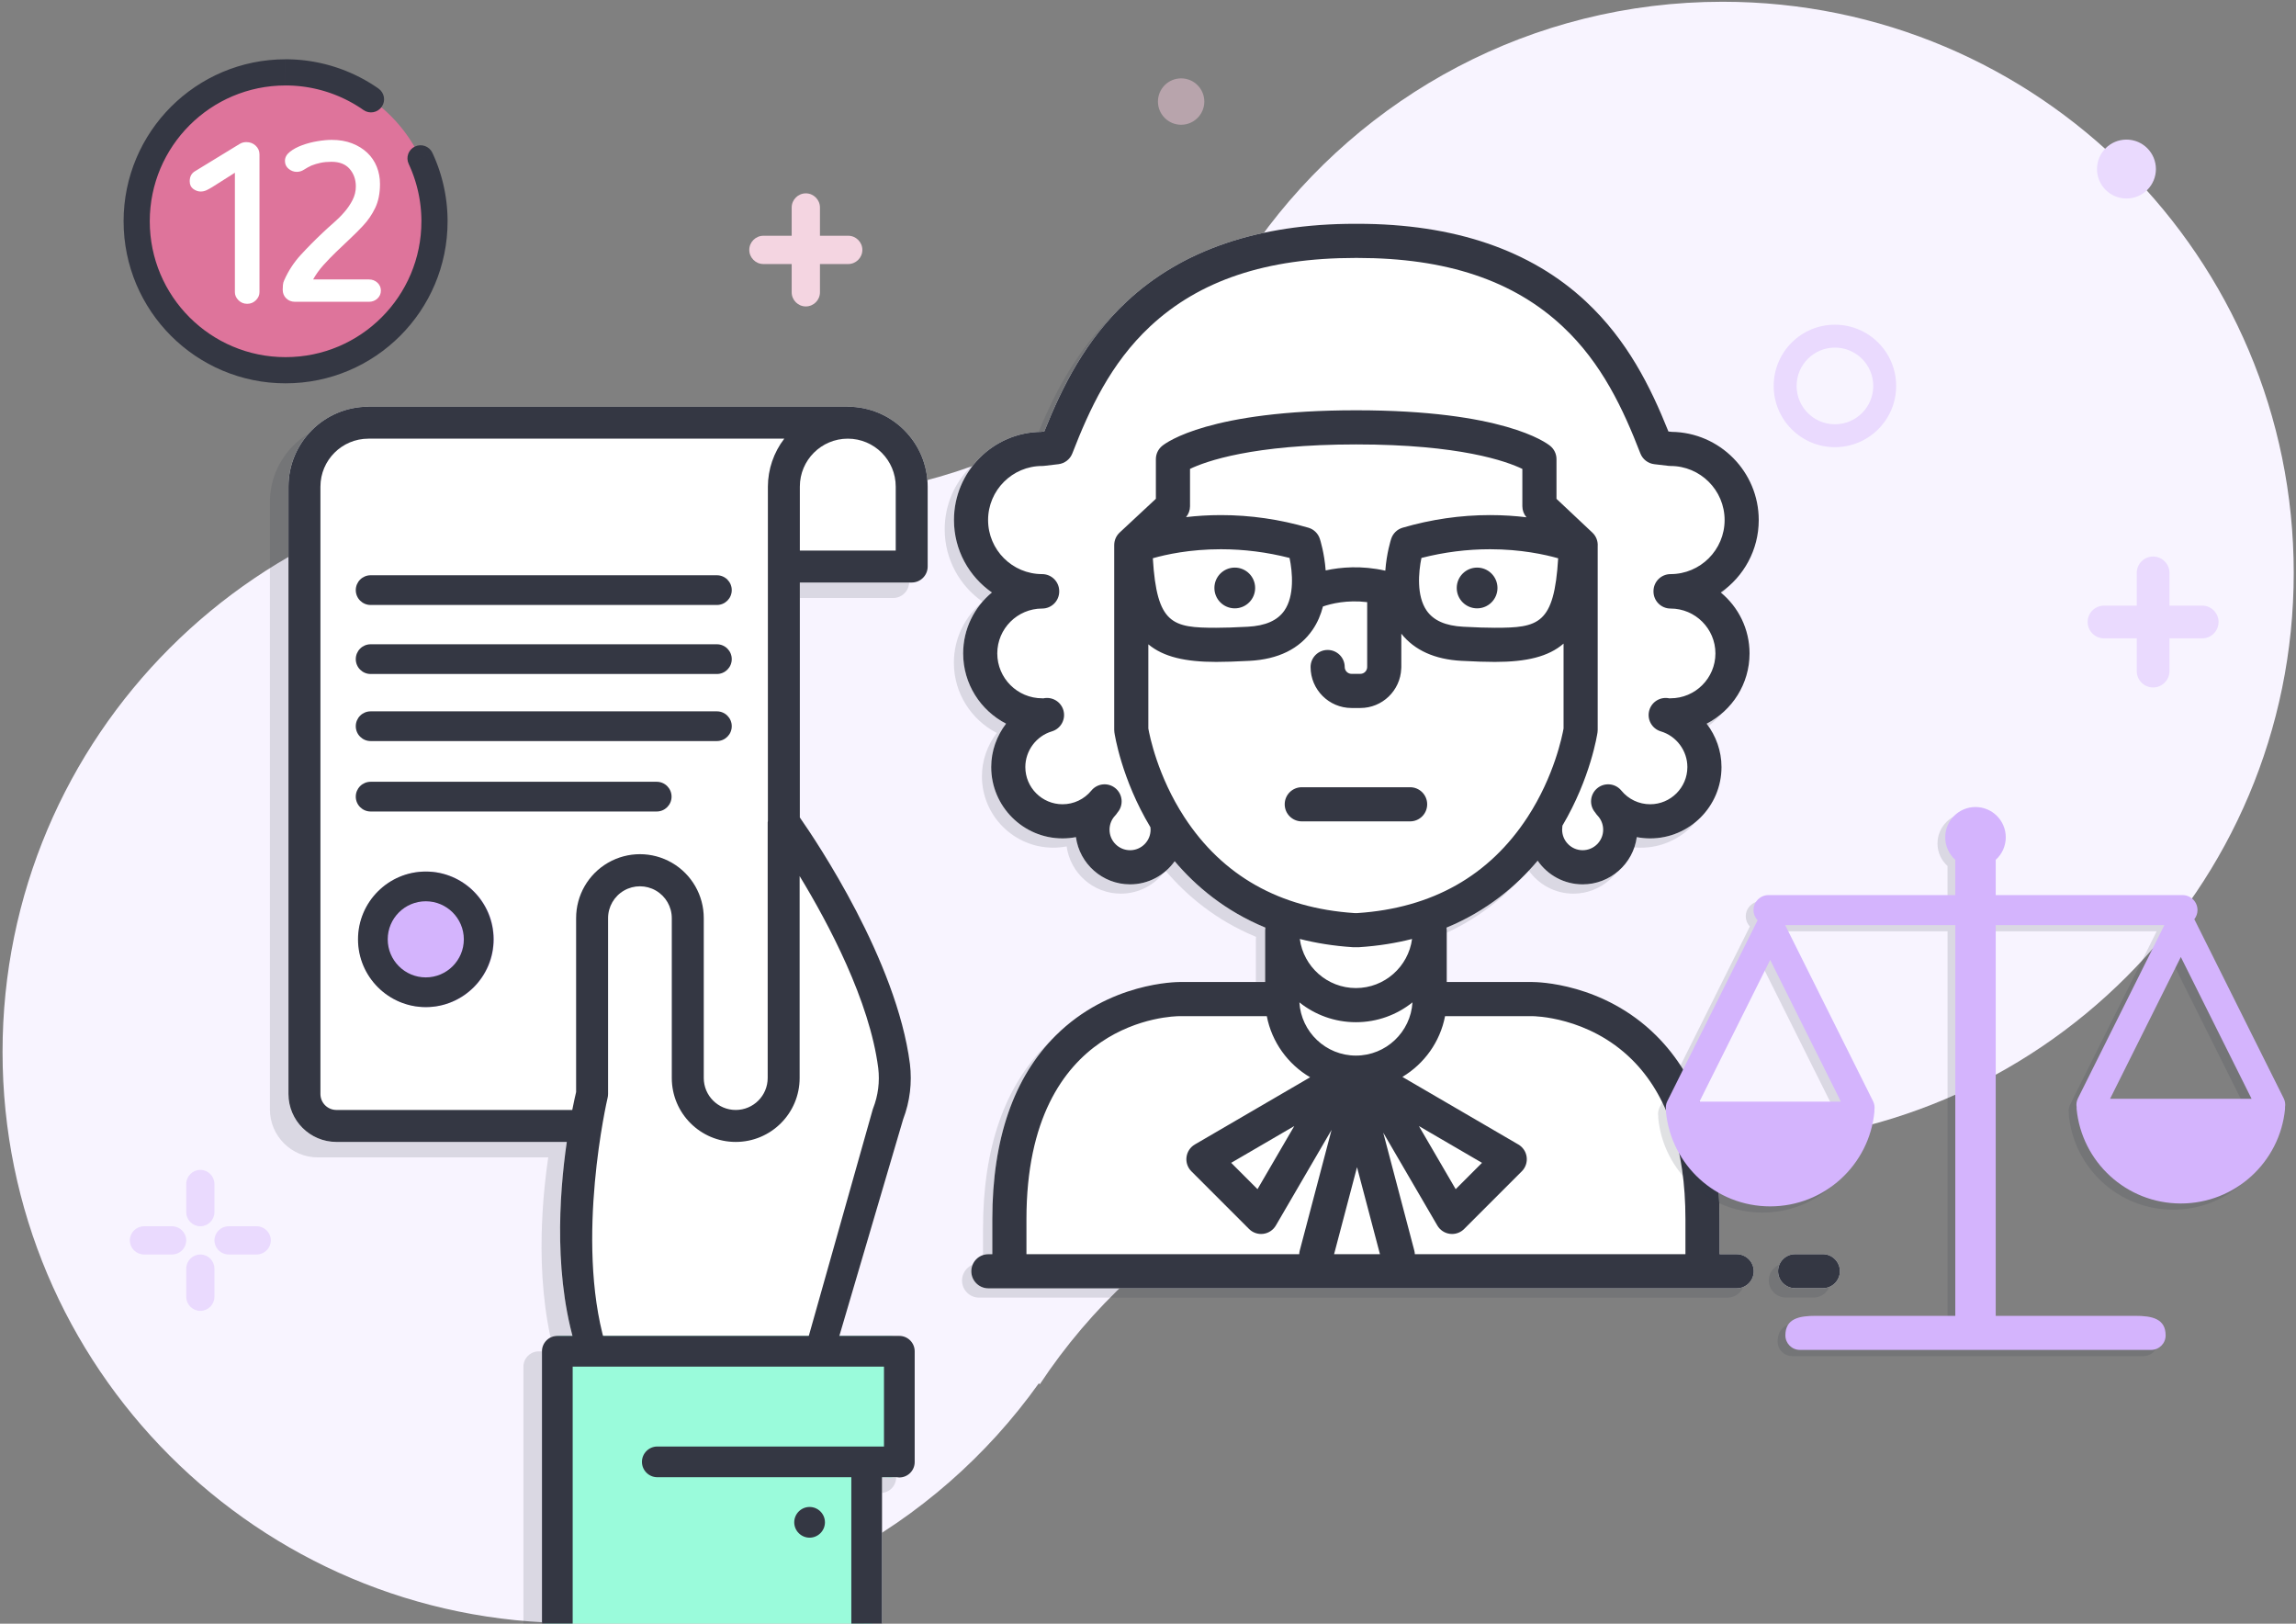<?xml version="1.0" encoding="UTF-8"?>
<!DOCTYPE svg PUBLIC "-//W3C//DTD SVG 1.1//EN" "http://www.w3.org/Graphics/SVG/1.1/DTD/svg11.dtd">
<!-- Creator: CorelDRAW 2018 (64-Bit) -->
<svg xmlns="http://www.w3.org/2000/svg" xml:space="preserve" width="297mm" height="210mm" version="1.1" style="shape-rendering:geometricPrecision; text-rendering:geometricPrecision; image-rendering:optimizeQuality; fill-rule:evenodd; clip-rule:evenodd"
viewBox="0 0 29700 21000"
 xmlns:xlink="http://www.w3.org/1999/xlink">
 <rect x="0" y="0" width="29700" height="21000" fill="#808080" stroke="none"/>
 <defs>
  <style type="text/css">
   <![CDATA[
    .fil7 {fill:#343743}
    .fil6 {fill:#9AFBDB}
    .fil8 {fill:#D4B4FD}
    .fil1 {fill:#DE749B}
    .fil9 {fill:#EADAFE}
    .fil10 {fill:#F4D5E1}
    .fil0 {fill:#F8F4FF}
    .fil5 {fill:white}
    .fil2 {fill:#343743;fill-rule:nonzero}
    .fil3 {fill:white;fill-rule:nonzero}
    .fil4 {fill:#343743;fill-opacity:0.149}
    .fil11 {fill:#EFC7D7;fill-opacity:0.502}
   ]]>
  </style>
 </defs>
 <g id="Слой_x0020_1">
  <path class="fil0" d="M7420.3 6217.37c938.16,0 1745.98,240.41 2670.96,240.41 2518.78,0 4828.51,-1270.22 6189.12,-3353.34 1340.78,-1866.06 3529.7,-3081.69 6002.88,-3081.69 4079.92,0 7387.35,3307.43 7387.35,7387.35 0,4079.92 -3307.43,7387.35 -7387.35,7387.35 -902.49,0 -1756.92,-212.03 -2667,-212.03 -2576.38,0 -4844.3,1319.19 -6166.27,3318.63l-12.08 -13.48c-1339.51,1877.39 -3535.56,3101.54 -6017.61,3101.54 -4079.93,0 -7387.37,-3307.44 -7387.37,-7387.37 0,-4079.93 3307.44,-7387.37 7387.37,-7387.37z"/>
  <path class="fil1" d="M3694.19 936.01c1063.8,0 1926.18,862.38 1926.18,1926.18 0,1063.8 -862.38,1926.18 -1926.18,1926.18 -1063.8,0 -1926.18,-862.38 -1926.18,-1926.18 0,-1063.8 862.38,-1926.18 1926.18,-1926.18z"/>
  <g>
   <path class="fil2" d="M5286.44 2119.72c-39.52,-84.75 -2.86,-185.51 81.89,-225.03 84.75,-39.52 185.51,-2.86 225.03,81.89l-306.92 143.14zm503.26 742.47l-338.66 0 0 0 -0.16 -24.05 -0.5 -24.01 -0.82 -23.99 -1.15 -23.99 -1.46 -23.92 -1.81 -23.88 -2.13 -23.9 -2.44 -23.82 -2.77 -23.78 -3.09 -23.72 -3.42 -23.66 -3.74 -23.63 -4.06 -23.58 -4.38 -23.51 -4.7 -23.45 -5.02 -23.39 -5.32 -23.29 -5.66 -23.22 -5.96 -23.16 -6.29 -23.06 -6.59 -23 -6.91 -22.9 -7.23 -22.84 -7.54 -22.73 -7.84 -22.61 -8.15 -22.48 -8.49 -22.46 -8.77 -22.32 -9.09 -22.19 -9.4 -22.11 -9.69 -21.96 -10.02 -21.86 306.92 -143.14 11.94 26.06 11.59 26.24 11.2 26.33 10.85 26.51 10.47 26.62 10.09 26.7 9.75 26.9 9.36 27.01 8.98 27.09 8.61 27.2 8.25 27.32 7.87 27.42 7.49 27.52 7.12 27.62 6.74 27.72 6.36 27.81 5.98 27.87 5.6 27.97 5.22 28.03 4.84 28.1 4.46 28.17 4.08 28.26 3.69 28.32 3.31 28.36 2.92 28.42 2.53 28.42 2.15 28.54 1.76 28.56 1.37 28.57 0.98 28.63 0.58 28.65 0.2 28.67 0 0zm-2095.51 2095.51l0 -338.66 0 0 90.58 -2.29 89.29 -6.79 87.92 -11.17 86.48 -15.45 84.94 -19.6 83.31 -23.67 81.57 -27.59 79.73 -31.44 77.77 -35.16 75.72 -38.79 73.57 -42.3 71.29 -45.7 68.88 -48.98 66.4 -52.19 63.78 -55.25 61.05 -58.2 58.2 -61.05 55.25 -63.78 52.19 -66.4 48.98 -68.88 45.7 -71.29 42.3 -73.57 38.79 -75.72 35.16 -77.77 31.44 -79.73 27.59 -81.57 23.67 -83.31 19.6 -84.94 15.45 -86.48 11.17 -87.92 6.79 -89.29 2.29 -90.58 338.66 0 -2.73 107.66 -8.07 106.35 -13.33 104.88 -18.43 103.22 -23.42 101.44 -28.25 99.51 -32.97 97.43 -37.54 95.21 -41.98 92.87 -46.29 90.38 -50.46 87.75 -54.5 85.03 -58.42 82.14 -62.19 79.14 -65.83 76 -69.36 72.73 -72.73 69.36 -76 65.83 -79.14 62.19 -82.14 58.42 -85.03 54.5 -87.75 50.46 -90.38 46.29 -92.87 41.98 -95.21 37.54 -97.43 32.97 -99.51 28.25 -101.44 23.42 -103.22 18.43 -104.88 13.33 -106.35 8.07 -107.66 2.73 0 0zm-2095.51 -2095.51l338.66 0 0 0 2.29 90.58 6.79 89.29 11.17 87.92 15.45 86.48 19.6 84.94 23.67 83.31 27.59 81.57 31.44 79.73 35.16 77.77 38.79 75.72 42.3 73.57 45.7 71.29 48.98 68.88 52.19 66.4 55.25 63.78 58.19 61.05 61.06 58.2 63.78 55.25 66.4 52.19 68.88 48.98 71.29 45.7 73.57 42.3 75.72 38.79 77.77 35.16 79.73 31.44 81.57 27.59 83.31 23.67 84.94 19.6 86.48 15.45 87.92 11.17 89.29 6.79 90.58 2.29 0 338.66 -107.66 -2.73 -106.35 -8.07 -104.88 -13.33 -103.22 -18.43 -101.44 -23.42 -99.51 -28.25 -97.43 -32.97 -95.21 -37.54 -92.87 -41.98 -90.38 -46.29 -87.75 -50.46 -85.03 -54.5 -82.14 -58.42 -79.14 -62.19 -76 -65.83 -72.74 -69.36 -69.35 -72.73 -65.83 -76 -62.19 -79.14 -58.42 -82.14 -54.5 -85.03 -50.46 -87.75 -46.29 -90.38 -41.98 -92.87 -37.54 -95.21 -32.97 -97.43 -28.25 -99.51 -23.42 -101.44 -18.43 -103.22 -13.33 -104.88 -8.07 -106.35 -2.73 -107.66 0 0zm2095.51 -2095.51l0 338.66 0 0 -90.58 2.29 -89.29 6.79 -87.92 11.17 -86.48 15.45 -84.94 19.6 -83.31 23.67 -81.57 27.59 -79.73 31.44 -77.77 35.16 -75.72 38.79 -73.57 42.3 -71.29 45.7 -68.88 48.98 -66.4 52.19 -63.79 55.25 -61.05 58.19 -58.19 61.05 -55.25 63.79 -52.19 66.4 -48.98 68.88 -45.7 71.29 -42.3 73.57 -38.79 75.72 -35.16 77.77 -31.44 79.73 -27.59 81.57 -23.67 83.31 -19.6 84.94 -15.45 86.48 -11.17 87.92 -6.79 89.29 -2.29 90.58 -338.66 0 2.73 -107.66 8.07 -106.35 13.33 -104.88 18.43 -103.22 23.42 -101.44 28.25 -99.51 32.97 -97.43 37.54 -95.21 41.98 -92.87 46.29 -90.38 50.46 -87.75 54.5 -85.03 58.42 -82.14 62.19 -79.14 65.83 -75.99 69.35 -72.75 72.75 -69.35 75.99 -65.83 79.14 -62.19 82.14 -58.42 85.03 -54.5 87.75 -50.46 90.38 -46.29 92.87 -41.98 95.21 -37.54 97.43 -32.97 99.51 -28.25 101.44 -23.42 103.22 -18.43 104.88 -13.33 106.35 -8.07 107.66 -2.73 0 0zm1201.93 378.96l-194.24 277.42 -27.85 -19.1 -28.18 -18.54 -28.49 -17.99 -28.79 -17.39 -29.11 -16.84 -29.36 -16.26 -29.64 -15.66 -29.93 -15.11 -30.16 -14.5 -30.47 -13.93 -30.68 -13.35 -30.89 -12.73 -31.16 -12.16 -31.34 -11.55 -31.57 -10.94 -31.79 -10.36 -31.95 -9.74 -32.13 -9.14 -32.3 -8.51 -32.5 -7.92 -32.63 -7.29 -32.79 -6.67 -32.91 -6.06 -33.03 -5.41 -33.19 -4.8 -33.29 -4.17 -33.38 -3.54 -33.48 -2.89 -33.57 -2.26 -33.62 -1.61 -33.73 -0.97 -33.78 -0.33 0 -338.66 40.28 0.39 40.19 1.15 40.16 1.93 40.03 2.7 39.94 3.45 39.84 4.22 39.69 4.97 39.55 5.72 39.43 6.47 39.27 7.22 39.09 7.95 38.93 8.71 38.72 9.42 38.56 10.17 38.35 10.9 38.11 11.62 37.87 12.34 37.65 13.06 37.42 13.79 37.12 14.48 36.91 15.21 36.58 15.91 36.27 16.59 36.04 17.32 35.69 18.01 35.38 18.7 35.04 19.4 34.67 20.06 34.35 20.77 33.97 21.43 33.6 22.1 33.23 22.8zm0 0c76.6,53.63 95.22,159.23 41.59,235.83 -53.63,76.6 -159.23,95.22 -235.83,41.59l194.24 -277.42z"/>
  </g>
  <path class="fil3" d="M3038.37 2234.2l-292.17 185.13c-25.07,15.43 -49.66,28.93 -73.77,40.5 -24.1,11.57 -49.66,17.36 -76.66,17.36 -32.78,0 -64.6,-11.09 -95.46,-33.27 -30.85,-22.18 -46.28,-55.44 -46.28,-99.8 0,-59.78 23.14,-103.17 69.42,-130.17l572.78 -350.03c15.42,-9.64 30.37,-16.39 44.83,-20.25 14.47,-3.86 29.41,-5.78 44.84,-5.78 48.21,0 88.71,15.42 121.5,46.28 32.78,30.86 49.18,68.46 49.18,112.82l0 1781.95c0,38.57 -15.43,73.28 -46.29,104.14 -30.86,30.86 -68.46,46.29 -112.82,46.29 -44.35,0 -81.96,-15.43 -112.82,-46.29 -30.85,-30.86 -46.28,-65.57 -46.28,-104.14l0 -1544.74zm1888.56 1524.49c0,40.5 -14.94,74.73 -44.84,102.69 -29.89,27.97 -67.01,41.95 -111.37,41.95l-951.72 0c-48.22,0 -87.27,-14.95 -117.16,-44.84 -29.89,-29.89 -44.84,-67.01 -44.84,-111.37 0,-19.29 0.97,-40.02 2.89,-62.19 1.93,-22.18 7.72,-42.91 17.36,-62.2 54,-121.5 125.35,-230.46 214.07,-326.88 88.71,-96.43 182.24,-190.93 280.6,-283.5 44.35,-42.42 92.08,-85.82 143.19,-130.17 51.1,-44.36 97.87,-91.12 140.3,-140.3 42.43,-49.18 77.62,-101.25 105.58,-156.21 27.97,-54.96 41.95,-113.3 41.95,-175.01 0,-88.72 -26.52,-163.93 -79.55,-225.64 -53.04,-61.71 -131.62,-92.57 -235.76,-92.57 -52.07,0 -98.84,4.34 -140.3,13.02 -41.47,8.68 -81.48,20.73 -120.05,36.16 -32.79,15.43 -64.13,32.78 -94.02,52.07 -29.89,19.28 -61.23,28.92 -94.01,28.92 -38.57,0 -73.77,-13.01 -105.59,-39.05 -31.82,-26.03 -47.73,-60.26 -47.73,-102.69 0,-44.36 21.21,-83.41 63.64,-117.16 42.43,-33.75 94.98,-62.19 157.66,-85.34 62.67,-23.14 128.73,-40.49 198.15,-52.07 69.43,-11.57 131.14,-17.35 185.14,-17.35 98.35,0 186.1,14.94 263.24,44.84 77.14,29.89 142.71,70.39 196.71,121.49 54,51.11 94.98,111.37 122.95,180.8 27.96,69.43 41.94,143.68 41.94,222.74 0,121.5 -20.73,225.16 -62.19,310.98 -41.47,85.82 -94.02,162.48 -157.66,229.97 -54,57.86 -110.89,114.75 -170.67,170.68 -59.79,55.93 -118.61,111.85 -176.46,167.78 -57.86,55.93 -112.82,112.82 -164.89,170.67 -52.07,57.86 -96.43,119.57 -133.07,185.14l720.3 0c44.36,0 81.48,13.98 111.37,41.95 29.9,27.96 44.84,62.19 44.84,102.69z"/>
  <path class="fil4" d="M6976.52 17477.68c-2.41,0 -4.87,0.06 -7.27,0 -109.22,0 -198.6,89.46 -198.6,198.57l0 3522.11 68.73 0 68.73 0 68.73 0 68.73 0 68.73 0 53.57 0 3604.42 0.01 53.56 0 68.74 0 68.73 0 68.73 0 68.73 0 68.73 0 0 -1892.83 3.46 0c20.78,0.03 41.75,0.3 62.78,0.67 10.22,1.64 20.69,2.49 31.36,2.49l0 0c7.9,0 15.7,-0.48 23.37,-1.39 33.93,0.71 67.84,1.37 101.29,1.39l0.46 0 0.57 0 0.56 0c109.25,0 198.62,-89.35 198.62,-198.62l0 -1433.78c0,-109.27 -89.37,-198.62 -198.62,-198.62l-126.25 0 -382.78 0 -2.38 0 -6.2 0 -3.54 0 -2.66 0 -251.86 0 825.29 -2802.15c87.04,-227.57 117.1,-472.96 87.62,-714.82 -172.26,-1337.51 -1204.96,-2873.98 -1424.21,-3187.83l0 -3038.93 1447 0c54.85,0.03 107.44,-21.72 146.2,-60.51 38.79,-38.79 60.54,-91.37 60.51,-146.2l0 -1033.58c-0.63,-570.56 -462.98,-1032.91 -1033.54,-1033.59l-6201.49 0c-570.56,0.68 -1032.91,463.03 -1033.59,1033.59l0 7855.22c0.37,342.34 277.81,619.78 620.15,620.15l2980.22 0.01 -4.3 29.96 -0.4 2.8 -1.38 9.93 -3.08 22.07 -0.92 6.73 -3.42 25.2 -1.59 12.01 -2.72 20.67 -1.64 12.69 -2.75 21.59 -1.68 13.4 -2.38 19.33 -1.92 15.87 -2.5 20.99 -1.51 12.88 -2.19 19.13 -2.07 18.2 -2.1 19.09 -1.67 15.25 -1.76 16.6 -2.21 21.03 -3.53 34.91c-2.03,20.48 -3.99,41.22 -5.9,62.09l-1.01 10.9 -2.06 23.43 -1.23 14.02 -2.12 25.41 -0.91 11.05 -2.1 26.35 -0.99 12.79 -1.77 23.67 -1.11 15.32 -1.85 26.44 -0.51 7.62 -2.13 32.45 -0.22 3.62 -2.11 34.69 -0.18 3.17c-5.11,88.2 -8.86,178.78 -10.91,271.2l-0.02 0.91c-10.59,480.73 25.24,1011.05 158.44,1513.18l-155.97 0 -0.11 0 -0.12 0 -0.11 0 -0.11 0 -0.03 0 -0.09 0 -0.11 0 -0.11 0 -0.12 0 -0.11 0 -0.11 0 -0.12 0 -5.91 0 -0.11 0 -25.68 0zm4416.84 1831.02l0 0zm0 -1831.02l0 0z"/>
  <path class="fil5" d="M7216.52 17277.68c-2.41,0 -4.87,0.06 -7.27,0 -109.22,0 -198.6,89.46 -198.6,198.57l0 3522.11c1466.25,0 2932.6,0.01 4398.86,0.01l0 -1892.83c73.84,0 150,3.16 223.85,3.16l0 0c109.25,0 198.62,-89.35 198.62,-198.62l0 -1433.78c0,-109.27 -89.37,-198.62 -198.62,-198.62l0 0c-258.56,0 -517.11,0 -775.67,0l825.29 -2802.15c87.04,-227.57 117.1,-472.96 87.62,-714.82 -172.26,-1337.51 -1204.96,-2873.98 -1424.21,-3187.83l0 -3038.93 1447 0c54.85,0.03 107.44,-21.72 146.2,-60.51 38.79,-38.79 60.54,-91.37 60.51,-146.2l0 -1033.58c-0.63,-570.56 -462.98,-1032.91 -1033.54,-1033.59l-6201.49 0c-570.56,0.68 -1032.91,463.03 -1033.59,1033.59l0 7855.22c0.37,342.34 277.81,619.78 620.15,620.15l2980.22 0.01c-92.15,633.75 -163.26,1615.78 73.59,2508.64 -62.97,0 -125.95,0 -188.92,0z"/>
  <path class="fil6" d="M7249.47 17277.68c-2.41,0 -4.87,0.06 -7.27,0l0 0c-109.22,0 -198.6,89.45 -198.6,198.57l0 3522.08 4239.66 0.02 0 -1892.81 188.54 0c11.46,2.07 23.26,3.16 35.31,3.16l0 0c109.24,0 198.62,-89.35 198.62,-198.62l0 -1433.78c0,-109.27 -89.38,-198.62 -198.62,-198.62l0 0c-132.09,1.66 -265.35,0 -397.56,0l-3860.08 0z"/>
  <path class="fil7" d="M7216.52 17277.68c-2.41,0 -4.87,0.06 -7.27,0 -109.22,0 -198.6,89.46 -198.6,198.57l0 3522.11 397.22 0 0 -3323.46 4026.89 0 0 1033.41c-1278.49,0 -1653.48,0 -2932.14,0 -109.29,0 -198.66,89.37 -198.66,198.62l0 0c0,109.22 89.37,198.6 198.66,198.6l2509.67 0 0 1892.84 397.22 0 0 -1892.84 188.54 0c11.47,2.08 23.27,3.17 35.31,3.17l0 0c109.25,0 198.62,-89.35 198.62,-198.62l0 -1433.78c0,-109.27 -89.37,-198.62 -198.62,-198.62l0 0 -4416.84 0zm3255.96 2212.51l0.06 0c109.22,0 198.58,89.45 198.58,198.58l0 0.03c0,109.13 -89.44,198.58 -198.58,198.58l-0.06 0c-109.14,0 -198.58,-89.37 -198.58,-198.58l0 -0.03c0,-109.21 89.36,-198.58 198.58,-198.58z"/>
  <path class="fil7" d="M10966.56 5260.07l-6201.49 0c-570.56,0.68 -1032.91,463.03 -1033.59,1033.59l0 7855.22c0.37,342.34 277.81,619.78 620.15,620.15l2980.22 0.01c-100.67,692.36 -176.32,1800.41 147.36,2753.72 28.44,83.92 107.22,140.36 195.81,140.31l2914.63 0c91.69,0.02 172.41,-60.39 198.23,-148.37l895.1 -3039.17c87.04,-227.57 117.1,-472.96 87.62,-714.82 -172.26,-1337.51 -1204.96,-2873.98 -1424.21,-3187.83l0 -3038.93 1447 0c54.85,0.03 107.44,-21.72 146.2,-60.51 38.79,-38.79 60.54,-91.37 60.51,-146.2l0 -1033.58c-0.63,-570.56 -462.98,-1032.91 -1033.54,-1033.59zm-3514.18 6614.93l0 2248.84c-9.48,39.27 -28.13,121.44 -49.98,231.76l-3050.77 -0.01c-114.15,-0.07 -206.63,-92.58 -206.71,-206.71l0 -7855.22c0.37,-342.34 277.81,-619.79 620.15,-620.15l5379.92 0c-136.73,177.88 -211.22,395.78 -212.02,620.15l0 4324.64c-0.46,5.57 -2.62,10.71 -2.62,16.41l0 3307.44c0,228.34 -185.09,413.44 -413.43,413.44 -228.34,0 -413.44,-185.1 -413.44,-413.44l0 -2067.15c0.65,-295.37 -156.54,-568.6 -412.25,-716.49 -255.69,-147.89 -570.93,-147.89 -826.62,0 -255.67,147.86 -412.89,421.1 -412.23,716.49zm3908.04 1938.16c21.34,176.74 -1.4,356.03 -66.2,521.84 -2.01,5.26 -3.83,10.49 -5.46,15.94l-853.72 3023.08 -2608.4 0c-390.01,-1346.48 28.47,-3156.92 32.9,-3174.29 4.09,-16.64 6.2,-33.71 6.25,-50.87l0 -2273.88c0,-147.24 78.56,-283.28 206.06,-356.9 127.49,-73.61 284.61,-73.62 412.13,0 127.52,73.62 206.05,209.66 206.05,356.9l0 2067.17c0,456.66 370.2,826.86 826.86,826.86 456.66,0 826.86,-370.2 826.86,-826.86l0 -2611.6c372.69,612.88 904.83,1613.14 1016.67,2482.61zm226.29 -6692.64l-1240.3 0 0 -826.86c0,-342.49 277.64,-620.15 620.15,-620.15 342.51,0 620.15,277.66 620.15,620.15l0 826.86z"/>
  <path class="fil8" d="M5511.75 11272.12c483.84,0 876.15,392.28 876.15,876.17 0,483.9 -392.31,876.17 -876.15,876.17 -483.85,0 -876.15,-392.27 -876.15,-876.17 0,-483.89 392.3,-876.17 876.15,-876.17z"/>
  <path class="fil7" d="M8494.85 10110.99l-3700.49 0c-106.15,0 -192.23,86.07 -192.23,192.23 0,106.17 86.08,192.23 192.23,192.23l3700.49 0c106.15,0 192.23,-86.06 192.23,-192.23 -0.01,-106.16 -86.08,-192.23 -192.23,-192.23zm778.54 -910.92l-4479.03 0c-106.15,0 -192.23,86.06 -192.23,192.23 0,106.17 86.08,192.23 192.23,192.23l4479.02 0c106.15,0 192.22,-86.06 192.22,-192.23 0.02,-106.17 -86.06,-192.23 -192.21,-192.23zm0 -867.49l-4479.03 0c-106.15,0 -192.23,86.06 -192.23,192.23 0,106.17 86.08,192.23 192.23,192.23l4479.02 -0.01c106.15,0 192.22,-86.06 192.22,-192.23 0.02,-106.17 -86.06,-192.22 -192.21,-192.22zm0 -892.56l-4479.03 0c-106.15,0 -192.23,86.06 -192.23,192.23 0,106.17 86.08,192.23 192.23,192.23l4479.02 -0.01c106.15,0 192.22,-86.06 192.22,-192.23 0,-106.17 -86.06,-192.22 -192.21,-192.22zm-3765.75 3832.11c-483.39,0 -876.67,393.26 -876.67,876.67 0,483.42 393.3,876.68 876.67,876.68 483.41,0 876.69,-393.26 876.69,-876.68 0.03,-483.39 -393.26,-876.67 -876.69,-876.67zm0 1368.91c-271.41,0 -492.21,-220.82 -492.21,-492.22 0,-271.42 220.8,-492.21 492.21,-492.21 271.41,0 492.23,220.8 492.23,492.21 0,271.4 -220.79,492.22 -492.23,492.22z"/>
  <path class="fil9" d="M2591.46 15130.7l0.02 0c100.23,0 182.23,81.99 182.23,182.23l0 364.5c0,100.23 -82,182.22 -182.23,182.22l-0.02 0c-100.23,0 -182.23,-81.99 -182.23,-182.22l0 -364.5c0,-100.24 82,-182.23 182.23,-182.23zm182.66 911.63l0 -0.03c0,-100.23 82,-182.22 182.23,-182.22l364.5 0c100.23,0 182.22,81.99 182.22,182.22l0 0.03c0,100.23 -81.99,182.22 -182.22,182.22l-364.5 0c-100.23,0 -182.23,-81.99 -182.23,-182.22zm-1094.27 0l0 -0.03c0,-100.23 82,-182.22 182.23,-182.22l364.5 0c100.23,0 182.23,81.99 182.23,182.22l0 0.03c0,100.23 -82,182.22 -182.23,182.22l-364.5 0c-100.23,0 -182.23,-81.99 -182.23,-182.22zm911.61 182.64l0.02 0c100.23,0 182.23,81.99 182.23,182.22l0 364.5c0,100.23 -82,182.23 -182.23,182.23l-0.02 0c-100.23,0 -182.23,-82 -182.23,-182.23l0 -364.5c0,-100.23 82,-182.22 182.23,-182.22z"/>
  <path class="fil10" d="M10423.72 2500.67l0 0c100.57,0 182.84,82.27 182.84,182.83l0 365.66 365.65 0c100.56,0 182.83,82.28 182.83,182.84l0 0c0,100.55 -82.27,182.83 -182.83,182.83l-365.65 0 0 365.64c0,100.56 -82.27,182.85 -182.84,182.85l0 0c-100.54,0 -182.82,-82.29 -182.82,-182.85l0 -365.64 -365.66 0c-100.58,0 -182.85,-82.28 -182.85,-182.83l0 0c0,-100.56 82.27,-182.84 182.85,-182.84l365.66 0 0 -365.66c0,-100.56 82.28,-182.83 182.82,-182.83z"/>
  <path class="fil11" d="M15278.57 1013.5c165.69,0 300,134.31 300,300 0,165.69 -134.31,300 -300,300 -165.69,0 -300,-134.31 -300,-300 0,-165.69 134.31,-300 300,-300z"/>
  <g>
   <path class="fil9" d="M23735.82 4199.4c437.45,0 792.07,354.62 792.07,792.07 0,437.45 -354.62,792.07 -792.07,792.07 -437.45,0 -792.07,-354.62 -792.07,-792.07 0,-437.45 354.62,-792.07 792.07,-792.07zm350.57 441.5c-89.68,-89.68 -213.64,-145.17 -350.57,-145.17 -136.92,0 -260.89,55.49 -350.57,145.17 -89.68,89.69 -145.17,213.64 -145.17,350.57 0,136.92 55.49,260.88 145.17,350.57 89.69,89.68 213.65,145.17 350.57,145.17 136.93,0 260.88,-55.49 350.57,-145.17 89.68,-89.68 145.17,-213.65 145.17,-350.57 0,-136.93 -55.49,-260.89 -145.17,-350.57z"/>
  </g>
  <path class="fil9" d="M27851.53 7197.75l0 0c116.45,0 211.7,95.26 211.7,211.68l0 423.37 423.35 0c116.42,0 211.68,95.25 211.68,211.68l0 0c0,116.43 -95.26,211.68 -211.68,211.68l-423.35 0 0 423.35c0,116.42 -95.25,211.7 -211.7,211.7l0 0c-116.4,0 -211.66,-95.28 -211.66,-211.7l0 -423.35 -423.37 0c-116.44,0 -211.7,-95.25 -211.7,-211.68l0 0c0,-116.43 95.26,-211.68 211.7,-211.68l423.37 0 0 -423.37c0,-116.42 95.26,-211.68 211.66,-211.68z"/>
  <path class="fil9" d="M27506.91 1805.45c210.42,0 381,170.58 381,381 0,210.42 -170.58,381 -381,381 -210.42,0 -381,-170.58 -381,-381 0,-210.42 170.58,-381 381,-381z"/>
  <path class="fil4" d="M23100.01 16340.88l360.17 0c120.73,0 219.91,98.99 219.91,219.99l0 0.01c0,121 -99.18,219.99 -219.91,219.99l-360.17 0c-120.73,0 -219.92,-98.99 -219.92,-219.99l0 -0.01c0,-121 99.19,-219.99 219.92,-219.99zm-755.57 0.29l-220.75 0 0 -452.46c0,-1036.1 -276.31,-1835.78 -821.23,-2376.81 -683.01,-678.11 -1537.59,-691.1 -1599.32,-691.1 -1.06,0 -1.88,0.02 -2.47,0.02l-1106.17 0.01 0 -669.32c0,-11.66 -1.18,-23.05 -2.94,-34.24 524.29,-216.63 905.53,-540.36 1178.85,-865.59 127.69,184.78 340.86,306.16 581.99,306.16 357.27,0 653.24,-266.39 700.31,-610.94 56.48,10.73 114.26,16.56 172.95,16.56 508.84,0 922.87,-414.03 922.87,-922.92 0,-207.11 -71.13,-403.1 -192.13,-560.97 329.22,-169.91 554.97,-513.25 554.97,-908.55 0,-316.87 -144.96,-600.53 -372.08,-788.13 296.42,-206.24 490.96,-549.17 490.96,-936.84 0,-624.53 -504.37,-1133.48 -1127.2,-1140.76l-41.19 -4.85c-232.76,-581.69 -530.94,-1179.4 -1065.74,-1679.73 -713.72,-667.76 -1708.19,-1006.3 -2955.91,-1006.3 -5.12,0 -10.12,0.41 -15.15,0.76 -5.01,-0.35 -10.01,-0.76 -15.14,-0.76 -1247.72,0 -2242.2,338.54 -2955.85,1006.21 -534.79,500.32 -832.98,1098.02 -1065.74,1679.73l-41.18 4.86c-622.84,7.25 -1127.22,516.2 -1127.22,1140.74 0,387.68 194.52,730.61 490.96,936.84 -227.11,187.6 -372.07,471.23 -372.07,788.13 0,395.31 225.76,738.66 554.96,908.56 -121,157.86 -192.12,353.88 -192.12,560.97 0,508.89 414.02,922.91 922.88,922.91 58.67,0 116.46,-5.83 172.93,-16.56 47.08,344.56 343.06,610.94 700.32,610.94 238.12,0 448.91,-118.42 577.13,-299.36 272.91,322.94 652.56,643.67 1173.19,858.79 -1.76,11.19 -2.95,22.58 -2.95,34.24l0 669.31 -1104.55 0.01c-37.75,0.56 -908.81,1.51 -1603.39,691.1 -544.93,541.04 -821.22,1340.75 -821.22,2376.84l0 452.43 -50.82 0c-121.98,0 -220.81,98.87 -220.81,220.82 0,121.94 98.83,220.8 220.81,220.8l9679.26 0.01c121.98,0 220.81,-98.86 220.81,-220.8 0,-121.89 -98.86,-220.76 -220.81,-220.76zm-4003.1 -5818.78c0,-121.94 -98.83,-220.8 -220.81,-220.8l-1401.38 0c-121.98,0 -220.82,98.86 -220.82,220.8 0,121.94 98.84,220.8 220.82,220.8l1401.38 0.01c121.95,0 220.81,-98.86 220.81,-220.81zm909.37 -2797.93c0,-145.53 -117.98,-263.52 -263.52,-263.52 -145.55,0 -263.53,117.99 -263.53,263.52 0,145.55 117.98,263.53 263.53,263.53 145.54,0 263.52,-117.98 263.52,-263.53zm-3134.73 0c0,-145.53 -117.99,-263.52 -263.52,-263.52 -145.55,0 -263.53,117.99 -263.53,263.52 0,145.55 117.98,263.53 263.53,263.53 145.53,0 263.52,-117.98 263.52,-263.53zm3586.28 5537.95c5.59,-0.08 723.07,0.91 1289.04,562.84 458.37,455.08 690.78,1149.36 690.78,2063.46l0 452.46 -3500.31 0c-0.61,-15.78 -2.85,-31.71 -7.04,-47.6l-402.01 -1524.87 699.93 1201.19c34.51,59.18 94.48,99 162.43,107.81 9.49,1.24 18.96,1.82 28.38,1.82 58.21,0 114.48,-22.99 156.15,-64.68l745.86 -745.89c48.43,-48.42 71.66,-116.61 62.84,-184.53 -8.81,-67.92 -48.61,-127.92 -107.79,-162.39l-1499.82 -873.96c282.1,-168.7 487.73,-452.31 552.08,-785.73l1129.48 0 0 0.07zm-2282.6 78.19c276.4,0 530.62,-96.21 731.47,-256.57 -23.12,383.44 -342.28,688.39 -731.47,688.39 -389.17,0 -708.34,-304.95 -731.46,-688.39 200.82,160.39 455.06,256.57 731.46,256.57zm-726.22 -1076.62c209.36,53.14 436.73,90.3 684.3,106.34 4.77,0.29 9.5,0.47 14.27,0.47l55.56 0c4.76,0 9.51,-0.15 14.28,-0.47 247.46,-16.03 474.71,-53.17 683.97,-106.26 -48.07,357.95 -355.29,634.93 -726.18,634.93 -370.9,0 -678.11,-277.04 -726.2,-635.01zm740.36 2951.61l296.76 1125.55 -593.53 0 296.77 -1125.55zm800.49 -531.87l816.25 475.62 -340.6 340.62 -475.65 -816.24zm-3736.56 -3567.56c-146.35,0 -265.41,-119.06 -265.41,-265.44 0,-68.51 26.04,-133.55 73.25,-183.09 11.19,-11.72 20.7,-24.42 28.82,-37.71 1.54,-1.82 3.13,-3.55 4.66,-5.4 77.22,-94.38 63.29,-233.5 -31.09,-310.72 -94.37,-77.19 -233.48,-63.29 -310.73,31.09 -91.94,112.39 -227.81,176.86 -372.78,176.86 -265.38,0 -481.27,-215.9 -481.27,-481.3 0,-211.33 141.23,-401.05 343.45,-461.32 116.89,-34.83 183.4,-157.81 148.53,-274.68 -33.24,-111.61 -146.84,-177.12 -258.84,-152.42 -5.18,-0.36 -10.37,-0.8 -15.6,-0.8 -320,0 -580.35,-260.34 -580.35,-580.33 0,-320.01 260.35,-580.34 580.35,-580.34 121.96,0 220.8,-98.88 220.8,-220.82 0,-0.65 -0.09,-1.24 -0.09,-1.88 0,-0.64 0.09,-1.26 0.09,-1.88 0,-121.94 -98.84,-220.81 -220.8,-220.81 -385.57,0 -699.23,-313.66 -699.23,-699.22 0,-385.56 313.66,-699.23 699.23,-699.23 8.62,0 17.22,-0.49 25.78,-1.5l184.63 -21.72c81.26,-9.57 150.54,-63.24 180.1,-139.52 221.39,-571.28 496.28,-1165.45 1004.49,-1640.9 638.05,-596.89 1506.27,-887.05 2654.2,-887.05 5.12,0 10.13,-0.42 15.17,-0.77 5.03,0.35 10.03,0.77 15.16,0.77 1147.93,0 2016.11,290.16 2654.13,887.05 508.21,475.45 783.13,1069.62 1004.5,1640.9 29.55,76.28 98.83,129.95 180.09,139.52l184.63 21.72c8.57,1.01 17.16,1.5 25.79,1.5 385.56,0 699.23,313.67 699.23,699.23 0,385.56 -313.67,699.22 -699.23,699.22 -121.97,0 -220.81,98.87 -220.81,220.81 0,0.65 0.09,1.24 0.09,1.88 0,0.64 -0.09,1.24 -0.09,1.88 0,121.94 98.84,220.82 220.81,220.82 319.99,0 580.35,260.33 580.35,580.34 0,320.02 -260.36,580.33 -580.35,580.33 -5.3,0 -10.43,0.44 -15.61,0.8 -112.11,-24.7 -225.6,40.81 -258.84,152.42 -34.86,116.85 31.64,239.82 148.53,274.68 202.23,60.27 343.45,249.98 343.45,461.32 0,265.37 -215.89,481.3 -481.26,481.3 -144.98,0 -280.85,-64.45 -372.79,-176.86 -77.22,-94.41 -216.36,-108.28 -310.72,-31.09 -94.39,77.22 -108.32,216.34 -31.08,310.72 1.52,1.85 3.14,3.57 4.64,5.4 8.09,13.3 17.64,25.99 28.83,37.71 47.21,49.57 73.24,114.58 73.24,183.09 0,146.35 -119.06,265.44 -265.41,265.44 -146.38,0 -265.44,-119.06 -265.44,-265.44 0,-11.87 0.76,-23.79 2.32,-35.42 0.74,-5.56 1.04,-11.1 1.36,-16.63 365,-616.91 450.42,-1181.74 454.04,-1206.9 1.54,-10.52 2.3,-21.08 2.3,-31.68l0 -2374.81c4.59,-63.94 -18.52,-129.36 -68.83,-176.71l-464.27 -436.94 0 -513.5c0,-66.23 -29.72,-128.96 -80.98,-170.91 -57.65,-47.16 -617.91,-460.89 -2510.09,-460.89 -1892.17,0 -2452.43,413.73 -2510.07,460.89 -51.26,41.92 -80.99,104.68 -80.99,170.91l0 512.84 -468.77 436.84c-0.89,0.83 -1.62,1.74 -2.47,2.57 -3,2.86 -5.8,5.86 -8.63,8.89 -2.24,2.38 -4.51,4.79 -6.63,7.27 -2.44,2.86 -4.67,5.83 -6.97,8.81 -2.15,2.82 -4.35,5.62 -6.38,8.54 -1.98,2.87 -3.8,5.85 -5.63,8.82 -1.94,3.12 -3.95,6.21 -5.71,9.42 -1.74,3.09 -3.24,6.26 -4.8,9.43 -1.59,3.19 -3.24,6.42 -4.65,9.68 -1.51,3.38 -2.75,6.89 -4.06,10.39 -1.21,3.19 -2.45,6.32 -3.51,9.54 -1.18,3.65 -2.12,7.39 -3.11,11.12 -0.83,3.18 -1.77,6.36 -2.46,9.6 -0.78,3.66 -1.38,7.34 -1.99,11.07 -0.6,3.48 -1.19,6.97 -1.62,10.49 -0.42,3.43 -0.61,6.88 -0.85,10.38 -0.26,3.92 -0.54,7.83 -0.59,11.75 -0.03,1.27 -0.21,2.48 -0.21,3.77l0 2390.74c0,10.6 0.77,21.19 2.3,31.68 3.65,25.43 91,602.33 466.1,1227.01 1.28,10.54 2.1,21.22 2.1,31.94 -0.01,146.38 -119.09,265.44 -265.45,265.44zm3525.74 -4171c-69.9,20.47 -125.21,74.07 -147.82,143.32 -4.63,14.13 -59.36,185.98 -75.94,412.34 -309.24,-69.36 -578.28,-45.51 -771.47,-3.29 -16.88,-224.73 -71.07,-394.99 -75.67,-409.05 -22.61,-69.25 -77.92,-122.86 -147.82,-143.32 -369.99,-108.31 -750.63,-163.22 -1131.36,-163.22 -164.23,0 -315.34,10.3 -451.1,26.08 32.76,-39.41 51.14,-89.14 51.14,-140.99l0 -482.65c201.05,-96.63 806.74,-316.44 2149.46,-316.44 1342.19,0 1945.46,218.29 2149.46,316.91l0 482.18c0,52.79 18.96,103.49 52.88,143.27 -140.64,-17.12 -298.35,-28.36 -470.38,-28.36 -380.76,0 -761.39,54.91 -1131.38,163.22zm-2350.1 278.39c297.92,0 595.94,37.87 887.76,112.65 38.57,184.91 64.6,489.54 -66.73,680.03 -88.92,128.88 -244.28,197.51 -475.01,209.7 -174.33,9.21 -299.95,13.33 -407.41,13.33 -565.47,0 -767.94,-43.04 -819.55,-899.15 169.53,-48.46 479.3,-116.56 880.94,-116.56zm2593.63 112.65c291.83,-74.79 589.88,-112.65 887.79,-112.65 398.37,0 710.21,68.58 880.88,117 -51.64,855.65 -254.16,898.69 -819.52,898.69 -107.45,0 -233.11,-4.12 -407.41,-13.32 -230.73,-12.2 -386.09,-80.81 -475,-209.72 -131.36,-190.55 -105.22,-495.37 -66.74,-680zm-3067.33 3351.47c-345.49,-530.25 -449.48,-1055.21 -465.41,-1145.66l0 -1088.68c195.77,163.16 478.21,227.52 877.75,227.52 115.54,0 248.36,-4.3 430.69,-13.92 372.47,-19.69 647.22,-154.92 816.56,-401.87 64.47,-94.03 106.86,-196.82 133.8,-301.18 106.72,-36.74 312.21,-87.57 572.07,-56.15l0 839.19c0,48.7 -39.62,88.33 -88.32,88.33l-113.9 0c-48.71,0 -88.34,-39.63 -88.34,-88.33 0,-121.94 -98.81,-220.8 -220.79,-220.8 -121.98,0 -220.81,98.86 -220.81,220.8 0,292.21 237.74,529.94 529.94,529.94l113.89 0c284.55,0 516.81,-225.63 528.79,-507.3 0.74,-7.44 1.15,-14.98 1.15,-22.64l0 -431.07c171.17,214.65 432.73,332.81 778.75,351.11 182.29,9.62 315.16,13.93 430.69,13.93 0.06,0 -0.02,0 0.02,0 407.18,0 693.02,-66.54 889.19,-236.8l0 1097.89c-16.15,91.48 -120.24,615.94 -465.41,1145.72 -494.9,759.51 -1234.97,1177.2 -2199.66,1241.49l-41.06 0.01c-964.66,-64.33 -1704.76,-482.01 -2199.59,-1241.53zm-2042.13 5201.04c0,-2596.01 1899.75,-2626.3 1981.41,-2626.3l1127.65 0c64.98,336.74 274.19,622.56 560.59,790.6l-1491.36 869.07c-59.17,34.47 -98.98,94.48 -107.79,162.4 -8.8,67.91 14.39,136.08 62.86,184.5l745.88 745.87c41.66,41.68 97.92,64.68 156.14,64.68 9.41,0 18.92,-0.59 28.37,-1.83 67.95,-8.8 127.93,-48.63 162.43,-107.81l720.63 -1236.67 -411.4 1560.35c-4.21,15.89 -6.43,31.82 -7.04,47.57l-3528.37 0 0 -452.43zm3464.46 -1204.99l-475.62 816.24 -340.58 -340.62 816.2 -475.62z"/>
  <path class="fil5" d="M23220.01 16220.88l360.17 0c120.73,0 219.91,98.99 219.91,219.99l0 0.01c0,121 -99.18,219.99 -219.91,219.99l-360.17 0c-120.73,0 -219.92,-98.99 -219.92,-219.99l0 -0.01c0,-121 99.19,-219.99 219.92,-219.99zm-755.57 0.29l-220.75 0 0 -452.46c0,-1036.1 -276.31,-1835.78 -821.23,-2376.81 -683.01,-678.11 -1537.59,-691.1 -1599.32,-691.1 -1.06,0 -1.88,0.02 -2.47,0.02l-1106.17 0.01 0 -669.32c0,-11.66 -1.18,-23.05 -2.94,-34.24 524.29,-216.63 905.53,-540.36 1178.85,-865.59 127.69,184.78 340.86,306.16 581.99,306.16 357.27,0 653.24,-266.39 700.31,-610.94 56.48,10.73 114.26,16.56 172.95,16.56 508.84,0 922.87,-414.03 922.87,-922.92 0,-207.11 -71.13,-403.1 -192.13,-560.97 329.22,-169.91 554.97,-513.25 554.97,-908.55 0,-316.87 -144.96,-600.53 -372.08,-788.13 296.42,-206.24 490.96,-549.17 490.96,-936.84 0,-624.53 -504.37,-1133.48 -1127.2,-1140.76l-41.19 -4.85c-232.76,-581.69 -530.94,-1179.4 -1065.74,-1679.73 -713.72,-667.76 -1708.19,-1006.3 -2955.91,-1006.3 -5.12,0 -10.12,0.41 -15.15,0.76 -5.01,-0.35 -10.01,-0.76 -15.14,-0.76 -1247.72,0 -2242.2,338.54 -2955.85,1006.21 -534.79,500.32 -832.98,1098.02 -1065.74,1679.73l-41.18 4.86c-622.84,7.25 -1127.22,516.2 -1127.22,1140.74 0,387.68 194.52,730.61 490.96,936.84 -227.11,187.6 -372.07,471.23 -372.07,788.13 0,395.31 225.76,738.66 554.96,908.56 -121,157.86 -192.12,353.88 -192.12,560.97 0,508.89 414.02,922.91 922.88,922.91 58.67,0 116.46,-5.83 172.93,-16.56 47.08,344.56 343.06,610.94 700.32,610.94 238.12,0 448.91,-118.42 577.13,-299.36 272.91,322.94 652.56,643.67 1173.19,858.79 -1.76,11.19 -2.95,22.58 -2.95,34.24l0 669.31 -1104.55 0.01c-37.75,0.56 -908.81,1.51 -1603.39,691.1 -544.93,541.04 -821.22,1340.75 -821.22,2376.84l0 452.43 -50.82 0c-121.98,0 -220.81,98.87 -220.81,220.82 0,121.94 98.83,220.8 220.81,220.8l9679.26 0.01c121.98,0 220.81,-98.86 220.81,-220.8 0,-121.89 -98.86,-220.76 -220.81,-220.76z"/>
  <path class="fil7" d="M23220.01 16220.88l360.17 0c120.73,0 219.91,98.99 219.91,219.99l0 0.01c0,121 -99.18,219.99 -219.91,219.99l-360.17 0c-120.73,0 -219.92,-98.99 -219.92,-219.99l0 -0.01c0,-121 99.19,-219.99 219.92,-219.99zm-755.57 0.29l-220.75 0 0 -452.46c0,-1036.1 -276.31,-1835.78 -821.23,-2376.81 -683.01,-678.11 -1537.59,-691.1 -1599.32,-691.1 -1.06,0 -1.88,0.02 -2.47,0.02l-1106.17 0.01 0 -669.32c0,-11.66 -1.18,-23.05 -2.94,-34.24 524.29,-216.63 905.53,-540.36 1178.85,-865.59 127.69,184.78 340.86,306.16 581.99,306.16 357.27,0 653.24,-266.39 700.31,-610.94 56.48,10.73 114.26,16.56 172.95,16.56 508.84,0 922.87,-414.03 922.87,-922.92 0,-207.11 -71.13,-403.1 -192.13,-560.97 329.22,-169.91 554.97,-513.25 554.97,-908.55 0,-316.87 -144.96,-600.53 -372.08,-788.13 296.42,-206.24 490.96,-549.17 490.96,-936.84 0,-624.53 -504.37,-1133.48 -1127.2,-1140.76l-41.19 -4.85c-232.76,-581.69 -530.94,-1179.4 -1065.74,-1679.73 -713.72,-667.76 -1708.19,-1006.3 -2955.91,-1006.3 -5.12,0 -10.12,0.41 -15.15,0.76 -5.01,-0.35 -10.01,-0.76 -15.14,-0.76 -1247.72,0 -2242.2,338.54 -2955.85,1006.21 -534.79,500.32 -832.98,1098.02 -1065.74,1679.73l-41.18 4.86c-622.84,7.25 -1127.22,516.2 -1127.22,1140.74 0,387.68 194.52,730.61 490.96,936.84 -227.11,187.6 -372.07,471.23 -372.07,788.13 0,395.31 225.76,738.66 554.96,908.56 -121,157.86 -192.12,353.88 -192.12,560.97 0,508.89 414.02,922.91 922.88,922.91 58.67,0 116.46,-5.83 172.93,-16.56 47.08,344.56 343.06,610.94 700.32,610.94 238.12,0 448.91,-118.42 577.13,-299.36 272.91,322.94 652.56,643.67 1173.19,858.79 -1.76,11.19 -2.95,22.58 -2.95,34.24l0 669.31 -1104.55 0.01c-37.75,0.56 -908.81,1.51 -1603.39,691.1 -544.93,541.04 -821.22,1340.75 -821.22,2376.84l0 452.43 -50.82 0c-121.98,0 -220.81,98.87 -220.81,220.82 0,121.94 98.83,220.8 220.81,220.8l9679.26 0.01c121.98,0 220.81,-98.86 220.81,-220.8 0,-121.89 -98.86,-220.76 -220.81,-220.76zm-4003.1 -5818.78c0,-121.94 -98.83,-220.8 -220.81,-220.8l-1401.38 0c-121.98,0 -220.82,98.86 -220.82,220.8 0,121.94 98.84,220.8 220.82,220.8l1401.38 0.01c121.95,0 220.81,-98.86 220.81,-220.81zm909.37 -2797.93c0,-145.53 -117.98,-263.52 -263.52,-263.52 -145.55,0 -263.53,117.99 -263.53,263.52 0,145.55 117.98,263.53 263.53,263.53 145.54,0 263.52,-117.98 263.52,-263.53zm-3134.73 0c0,-145.53 -117.99,-263.52 -263.52,-263.52 -145.55,0 -263.53,117.99 -263.53,263.52 0,145.55 117.98,263.53 263.53,263.53 145.53,0 263.52,-117.98 263.52,-263.53zm3586.28 5537.95c5.59,-0.08 723.07,0.91 1289.04,562.84 458.37,455.08 690.78,1149.36 690.78,2063.46l0 452.46 -3500.31 0c-0.61,-15.78 -2.85,-31.71 -7.04,-47.6l-402.01 -1524.87 699.93 1201.19c34.51,59.18 94.48,99 162.43,107.81 9.49,1.24 18.96,1.82 28.38,1.82 58.21,0 114.48,-22.99 156.15,-64.68l745.86 -745.89c48.43,-48.42 71.66,-116.61 62.84,-184.53 -8.81,-67.92 -48.61,-127.92 -107.79,-162.39l-1499.82 -873.96c282.1,-168.7 487.73,-452.31 552.08,-785.73l1129.48 0 0 0.07zm-2282.6 78.19c276.4,0 530.62,-96.21 731.47,-256.57 -23.12,383.44 -342.28,688.39 -731.47,688.39 -389.17,0 -708.34,-304.95 -731.46,-688.39 200.82,160.39 455.06,256.57 731.46,256.57zm-726.22 -1076.62c209.36,53.14 436.73,90.3 684.3,106.34 4.77,0.29 9.5,0.47 14.27,0.47l55.56 0c4.76,0 9.51,-0.15 14.28,-0.47 247.46,-16.03 474.71,-53.17 683.97,-106.26 -48.07,357.95 -355.29,634.93 -726.18,634.93 -370.9,0 -678.11,-277.04 -726.2,-635.01zm740.36 2951.61l296.76 1125.55 -593.53 0 296.77 -1125.55zm800.49 -531.87l816.25 475.62 -340.6 340.62 -475.65 -816.24zm-3736.56 -3567.56c-146.35,0 -265.41,-119.06 -265.41,-265.44 0,-68.51 26.04,-133.55 73.25,-183.09 11.19,-11.72 20.7,-24.42 28.82,-37.71 1.54,-1.82 3.13,-3.55 4.66,-5.4 77.22,-94.38 63.29,-233.5 -31.09,-310.72 -94.37,-77.19 -233.48,-63.29 -310.73,31.09 -91.94,112.39 -227.81,176.86 -372.78,176.86 -265.38,0 -481.27,-215.9 -481.27,-481.3 0,-211.33 141.23,-401.05 343.45,-461.32 116.89,-34.83 183.4,-157.81 148.53,-274.68 -33.24,-111.61 -146.84,-177.12 -258.84,-152.42 -5.18,-0.36 -10.37,-0.8 -15.6,-0.8 -320,0 -580.35,-260.34 -580.35,-580.33 0,-320.01 260.35,-580.34 580.35,-580.34 121.96,0 220.8,-98.88 220.8,-220.82 0,-0.65 -0.09,-1.24 -0.09,-1.88 0,-0.64 0.09,-1.26 0.09,-1.88 0,-121.94 -98.84,-220.81 -220.8,-220.81 -385.57,0 -699.23,-313.66 -699.23,-699.22 0,-385.56 313.66,-699.23 699.23,-699.23 8.62,0 17.22,-0.49 25.78,-1.5l184.63 -21.72c81.26,-9.57 150.54,-63.24 180.1,-139.52 221.39,-571.28 496.28,-1165.45 1004.49,-1640.9 638.05,-596.89 1506.27,-887.05 2654.2,-887.05 5.12,0 10.13,-0.42 15.17,-0.77 5.03,0.35 10.03,0.77 15.16,0.77 1147.93,0 2016.11,290.16 2654.13,887.05 508.21,475.45 783.13,1069.62 1004.5,1640.9 29.55,76.28 98.83,129.95 180.09,139.52l184.63 21.72c8.57,1.01 17.16,1.5 25.79,1.5 385.56,0 699.23,313.67 699.23,699.23 0,385.56 -313.67,699.22 -699.23,699.22 -121.97,0 -220.81,98.87 -220.81,220.81 0,0.65 0.09,1.24 0.09,1.88 0,0.64 -0.09,1.24 -0.09,1.88 0,121.94 98.84,220.82 220.81,220.82 319.99,0 580.35,260.33 580.35,580.34 0,320.02 -260.36,580.33 -580.35,580.33 -5.3,0 -10.43,0.44 -15.61,0.8 -112.11,-24.7 -225.6,40.81 -258.84,152.42 -34.86,116.85 31.64,239.82 148.53,274.68 202.23,60.27 343.45,249.98 343.45,461.32 0,265.37 -215.89,481.3 -481.26,481.3 -144.98,0 -280.85,-64.45 -372.79,-176.86 -77.22,-94.41 -216.36,-108.28 -310.72,-31.09 -94.39,77.22 -108.32,216.34 -31.08,310.72 1.52,1.85 3.14,3.57 4.64,5.4 8.09,13.3 17.64,25.99 28.83,37.71 47.21,49.57 73.24,114.58 73.24,183.09 0,146.35 -119.06,265.44 -265.41,265.44 -146.38,0 -265.44,-119.06 -265.44,-265.44 0,-11.87 0.76,-23.79 2.32,-35.42 0.74,-5.56 1.04,-11.1 1.36,-16.63 365,-616.91 450.42,-1181.74 454.04,-1206.9 1.54,-10.52 2.3,-21.08 2.3,-31.68l0 -2374.81c4.59,-63.94 -18.52,-129.36 -68.83,-176.71l-464.27 -436.94 0 -513.5c0,-66.23 -29.72,-128.96 -80.98,-170.91 -57.65,-47.16 -617.91,-460.89 -2510.09,-460.89 -1892.17,0 -2452.43,413.73 -2510.07,460.89 -51.26,41.92 -80.99,104.68 -80.99,170.91l0 512.84 -468.77 436.84c-0.89,0.83 -1.62,1.74 -2.47,2.57 -3,2.86 -5.8,5.86 -8.63,8.89 -2.24,2.38 -4.51,4.79 -6.63,7.27 -2.44,2.86 -4.67,5.83 -6.97,8.81 -2.15,2.82 -4.35,5.62 -6.38,8.54 -1.98,2.87 -3.8,5.85 -5.63,8.82 -1.94,3.12 -3.95,6.21 -5.71,9.42 -1.74,3.09 -3.24,6.26 -4.8,9.43 -1.59,3.19 -3.24,6.42 -4.65,9.68 -1.51,3.38 -2.75,6.89 -4.06,10.39 -1.21,3.19 -2.45,6.32 -3.51,9.54 -1.18,3.65 -2.12,7.39 -3.11,11.12 -0.83,3.18 -1.77,6.36 -2.46,9.6 -0.78,3.66 -1.38,7.34 -1.99,11.07 -0.6,3.48 -1.19,6.97 -1.62,10.49 -0.42,3.43 -0.61,6.88 -0.85,10.38 -0.26,3.92 -0.54,7.83 -0.59,11.75 -0.03,1.27 -0.21,2.48 -0.21,3.77l0 2390.74c0,10.6 0.77,21.19 2.3,31.68 3.65,25.43 91,602.33 466.1,1227.01 1.28,10.54 2.1,21.22 2.1,31.94 -0.01,146.38 -119.09,265.44 -265.45,265.44zm3525.74 -4171c-69.9,20.47 -125.21,74.07 -147.82,143.32 -4.63,14.13 -59.36,185.98 -75.94,412.34 -309.24,-69.36 -578.28,-45.51 -771.47,-3.29 -16.88,-224.73 -71.07,-394.99 -75.67,-409.05 -22.61,-69.25 -77.92,-122.86 -147.82,-143.32 -369.99,-108.31 -750.63,-163.22 -1131.36,-163.22 -164.23,0 -315.34,10.3 -451.1,26.08 32.76,-39.41 51.14,-89.14 51.14,-140.99l0 -482.65c201.05,-96.63 806.74,-316.44 2149.46,-316.44 1342.19,0 1945.46,218.29 2149.46,316.91l0 482.18c0,52.79 18.96,103.49 52.88,143.27 -140.64,-17.12 -298.35,-28.36 -470.38,-28.36 -380.76,0 -761.39,54.91 -1131.38,163.22zm-2350.1 278.39c297.92,0 595.94,37.87 887.76,112.65 38.57,184.91 64.6,489.54 -66.73,680.03 -88.92,128.88 -244.28,197.51 -475.01,209.7 -174.33,9.21 -299.95,13.33 -407.41,13.33 -565.47,0 -767.94,-43.04 -819.55,-899.15 169.53,-48.46 479.3,-116.56 880.94,-116.56zm2593.63 112.65c291.83,-74.79 589.88,-112.65 887.79,-112.65 398.37,0 710.21,68.58 880.88,117 -51.64,855.65 -254.16,898.69 -819.52,898.69 -107.45,0 -233.11,-4.12 -407.41,-13.32 -230.73,-12.2 -386.09,-80.81 -475,-209.72 -131.36,-190.55 -105.22,-495.37 -66.74,-680zm-3067.33 3351.47c-345.49,-530.25 -449.48,-1055.21 -465.41,-1145.66l0 -1088.68c195.77,163.16 478.21,227.52 877.75,227.52 115.54,0 248.36,-4.3 430.69,-13.92 372.47,-19.69 647.22,-154.92 816.56,-401.87 64.47,-94.03 106.86,-196.82 133.8,-301.18 106.72,-36.74 312.21,-87.57 572.07,-56.15l0 839.19c0,48.7 -39.62,88.33 -88.32,88.33l-113.9 0c-48.71,0 -88.34,-39.63 -88.34,-88.33 0,-121.94 -98.81,-220.8 -220.79,-220.8 -121.98,0 -220.81,98.86 -220.81,220.8 0,292.21 237.74,529.94 529.94,529.94l113.89 0c284.55,0 516.81,-225.63 528.79,-507.3 0.74,-7.44 1.15,-14.98 1.15,-22.64l0 -431.07c171.17,214.65 432.73,332.81 778.75,351.11 182.29,9.62 315.16,13.93 430.69,13.93 0.06,0 -0.02,0 0.02,0 407.18,0 693.02,-66.54 889.19,-236.8l0 1097.89c-16.15,91.48 -120.24,615.94 -465.41,1145.72 -494.9,759.51 -1234.97,1177.2 -2199.66,1241.49l-41.06 0.01c-964.66,-64.33 -1704.76,-482.01 -2199.59,-1241.53zm-2042.13 5201.04c0,-2596.01 1899.75,-2626.3 1981.41,-2626.3l1127.65 0c64.98,336.74 274.19,622.56 560.59,790.6l-1491.36 869.07c-59.17,34.47 -98.98,94.48 -107.79,162.4 -8.8,67.91 14.39,136.08 62.86,184.5l745.88 745.87c41.66,41.68 97.92,64.68 156.14,64.68 9.41,0 18.92,-0.59 28.37,-1.83 67.95,-8.8 127.93,-48.63 162.43,-107.81l720.63 -1236.67 -411.4 1560.35c-4.21,15.89 -6.43,31.82 -7.04,47.57l-3528.37 0 0 -452.43zm3464.46 -1204.99l-475.62 816.24 -340.58 -340.62 816.2 -475.62z"/>
  <path class="fil4" d="M25454.22 10517.55c216.25,0 391.56,175.31 391.56,391.56 0,115.67 -50.16,219.6 -129.92,291.29l-0.01 456.23 2416.19 -0.01c107.13,0 193.99,86.86 193.99,193.98 0,44.64 -15.7,85.29 -41.06,118.06l1156.31 2317c18.24,36.55 22.96,76.11 16.85,113.52 0.64,7.31 0.94,14.68 0.24,22.25 -65.79,686.7 -644.27,1223.69 -1348.2,1223.69 -703.89,0 -1282.39,-536.99 -1348.16,-1223.69 -0.75,-7.57 -0.41,-14.94 0.23,-22.22 -6.1,-37.44 -1.38,-77.03 16.86,-113.59l1118.43 -2241.08 -2181.67 0 0 5053.68 1804.69 0.01c217.13,0 393.14,36 393.14,253.12 0,103.49 -83.91,187.39 -187.4,187.39l-4544.07 -0.01c-103.48,0 -187.38,-83.89 -187.38,-187.38 0,-217.13 176,-253.13 393.12,-253.13l1804.69 0.01 0 -5053.66 -2200.39 0 1137.12 2278.54c18.25,36.56 22.97,76.1 16.86,113.56 0.64,7.31 0.94,14.69 0.23,22.25 -65.77,686.71 -644.31,1223.69 -1348.2,1223.69 -703.89,0 -1282.37,-536.99 -1348.15,-1223.69 -0.74,-7.53 -0.41,-14.94 0.23,-22.2 -6.11,-37.51 -1.39,-77.05 16.85,-113.6l1167.96 -2340.35c-32.43,-34.68 -52.71,-80.93 -52.71,-132.17 0,-107.12 86.86,-193.98 193.99,-193.98l21.5 0 0.33 -0.68 0.34 0.68 2394.01 0.01 -0.04 -456.21c-79.75,-71.68 -129.93,-175.63 -129.93,-291.31 0,-216.25 175.31,-391.56 391.57,-391.56zm-3571.01 3810.66l915.03 -1833.54 915.02 1833.54 -1830.05 0zm5311.93 -37.46l915.03 -1833.53 915.02 1833.53 -1830.05 0z"/>
  <path class="fil8" d="M25554.22 10437.55c216.25,0 391.56,175.31 391.56,391.56 0,115.67 -50.16,219.6 -129.92,291.29l-0.01 456.23 2416.19 -0.01c107.13,0 193.99,86.86 193.99,193.98 0,44.64 -15.7,85.29 -41.06,118.06l1156.31 2317c18.24,36.55 22.96,76.11 16.85,113.52 0.64,7.31 0.94,14.68 0.24,22.25 -65.79,686.7 -644.27,1223.69 -1348.2,1223.69 -703.89,0 -1282.39,-536.99 -1348.16,-1223.69 -0.75,-7.57 -0.41,-14.94 0.23,-22.22 -6.1,-37.44 -1.38,-77.03 16.86,-113.59l1118.43 -2241.08 -2181.67 0 0 5053.68 1804.69 0.01c217.13,0 393.14,36 393.14,253.12 0,103.49 -83.91,187.39 -187.4,187.39l-4544.07 -0.01c-103.48,0 -187.38,-83.89 -187.38,-187.38 0,-217.13 176,-253.13 393.12,-253.13l1804.69 0.01 0 -5053.66 -2200.39 0 1137.12 2278.54c18.25,36.56 22.97,76.1 16.86,113.56 0.64,7.31 0.94,14.69 0.23,22.25 -65.77,686.71 -644.31,1223.69 -1348.2,1223.69 -703.89,0 -1282.37,-536.99 -1348.15,-1223.69 -0.74,-7.53 -0.41,-14.94 0.23,-22.2 -6.11,-37.51 -1.39,-77.05 16.85,-113.6l1167.96 -2340.35c-32.43,-34.68 -52.71,-80.93 -52.71,-132.17 0,-107.12 86.86,-193.98 193.99,-193.98l21.5 0 0.33 -0.68 0.34 0.68 2394.01 0.01 -0.04 -456.21c-79.75,-71.68 -129.93,-175.63 -129.93,-291.31 0,-216.25 175.31,-391.56 391.57,-391.56zm-3571.01 3810.66l915.03 -1833.54 915.02 1833.54 -1830.05 0zm5311.93 -37.46l915.03 -1833.53 915.02 1833.53 -1830.05 0z"/>
 </g>
</svg>
